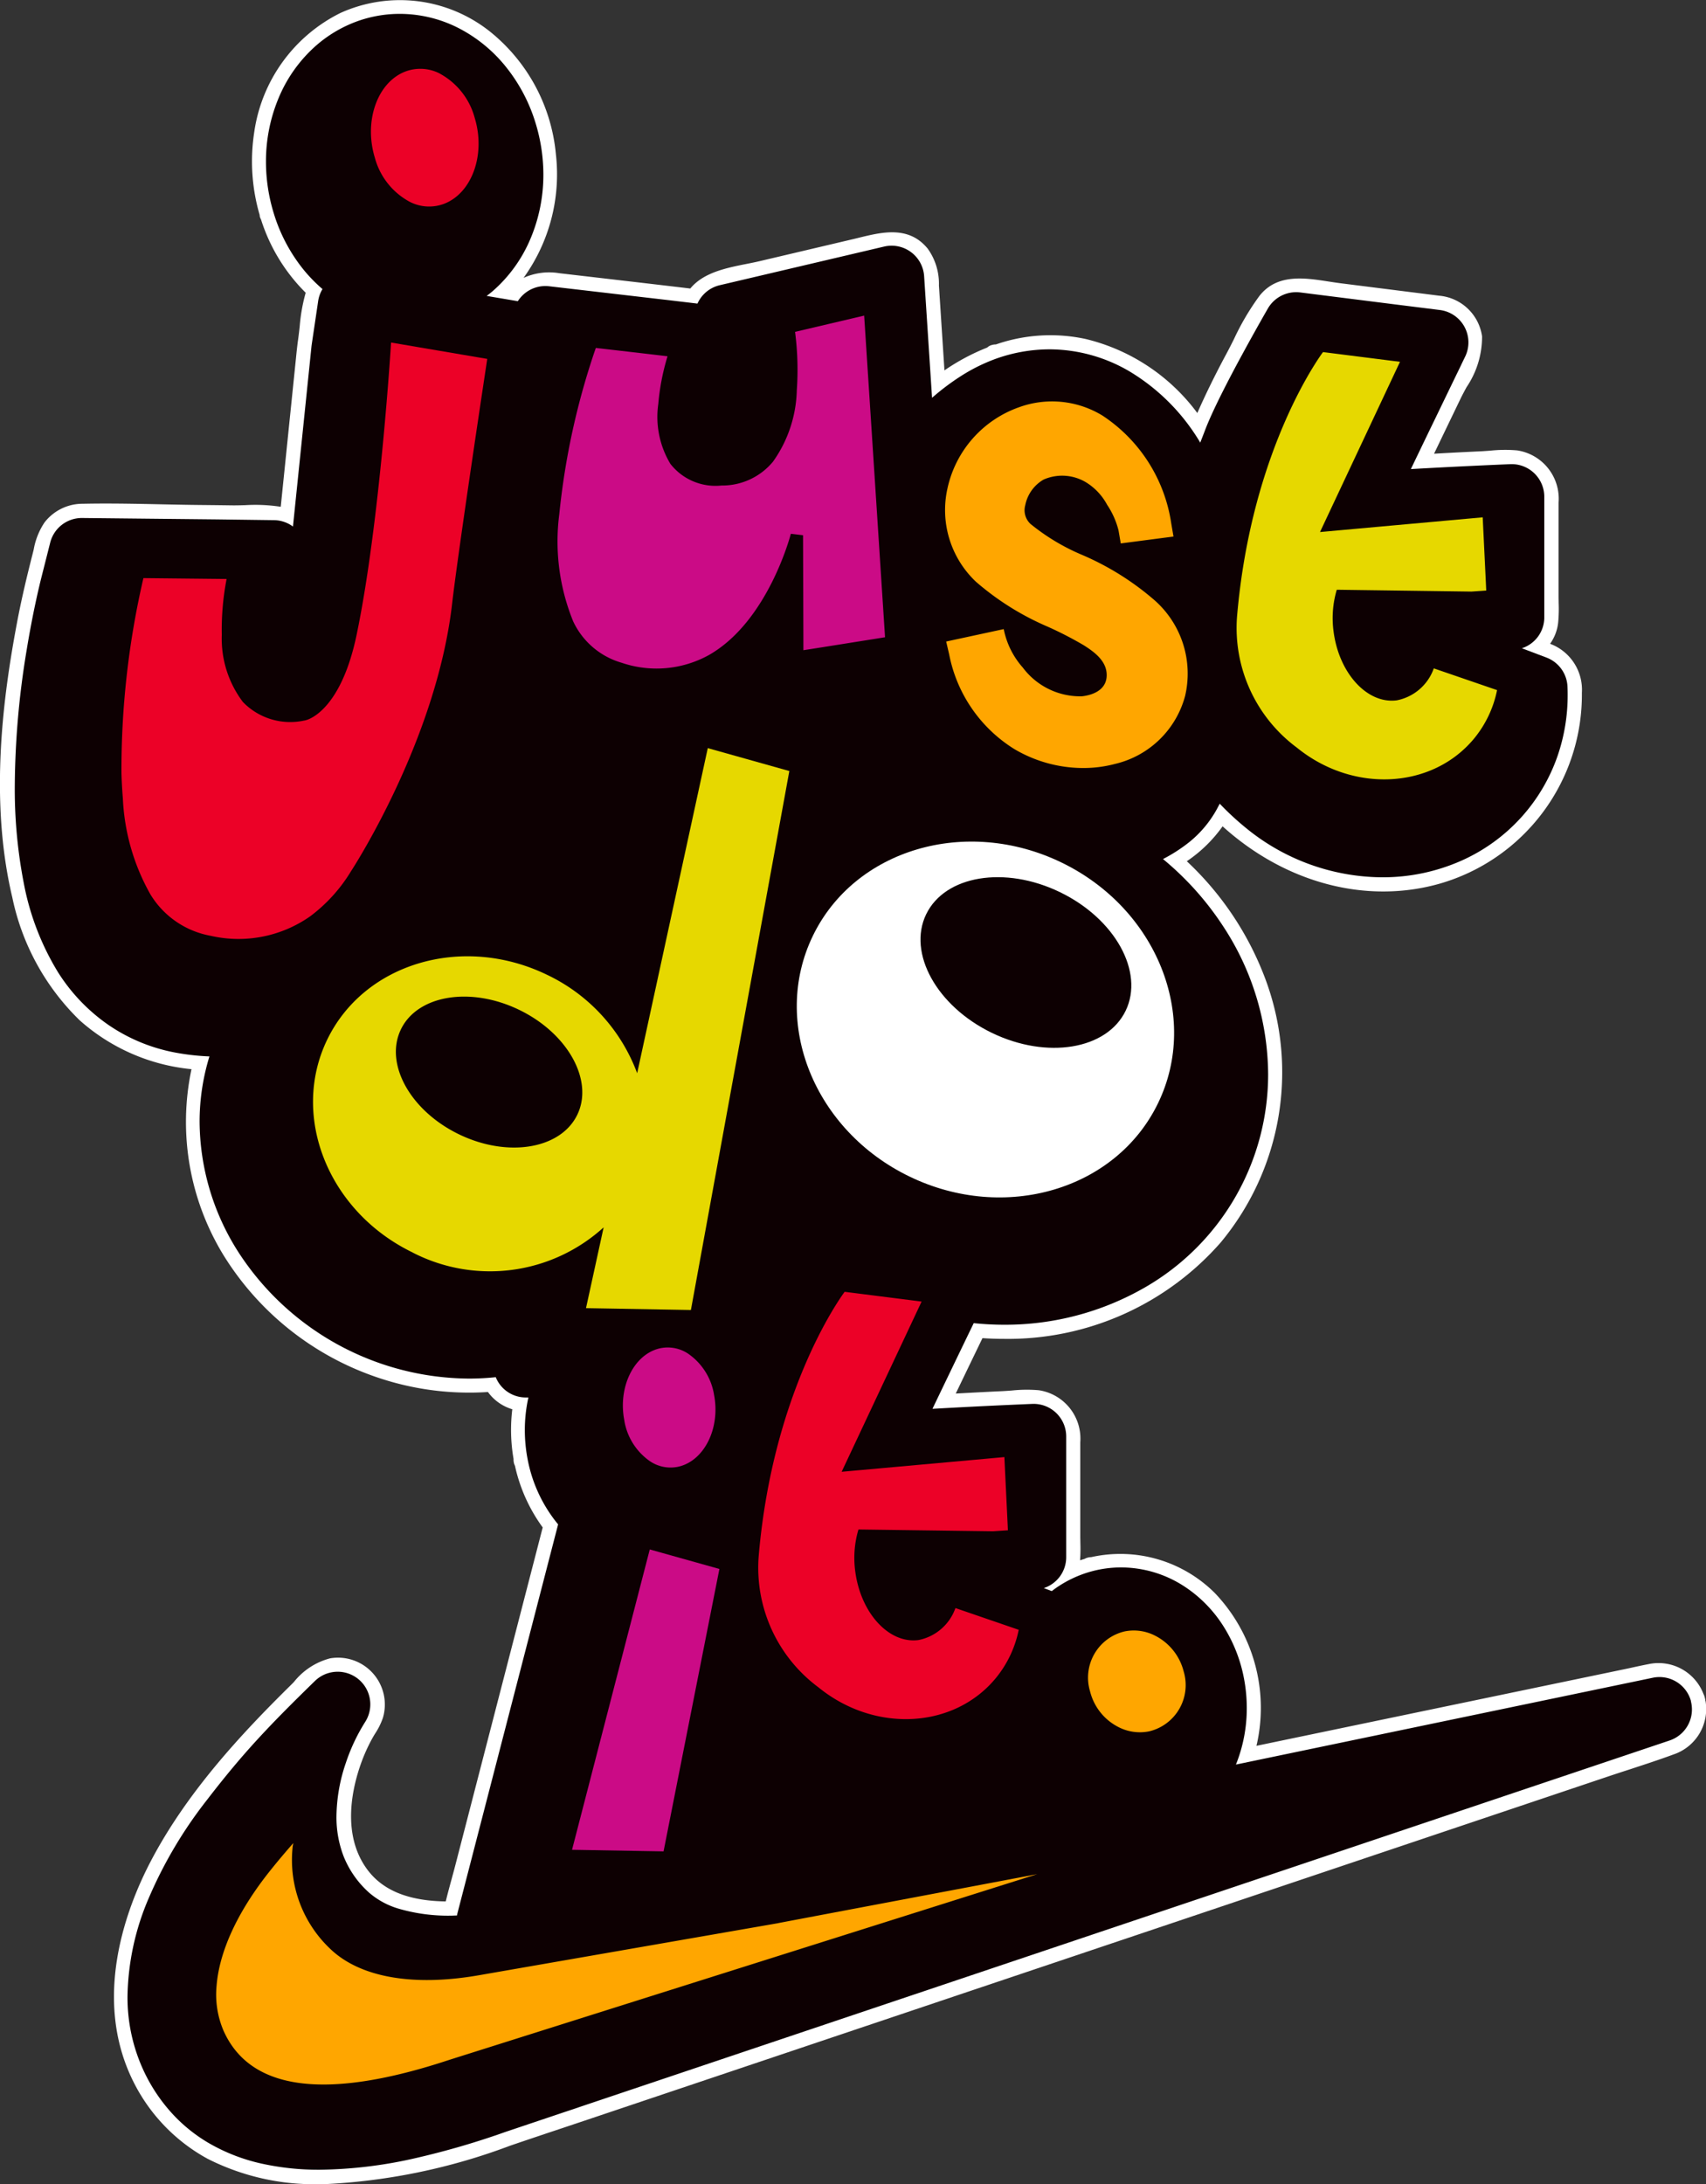 <svg xmlns="http://www.w3.org/2000/svg" xmlns:xlink="http://www.w3.org/1999/xlink" width="121.323" height="155.257" viewBox="0 0 121.323 155.257">
  <rect x="0" y="0" width="121.323" height="155.257" fill="#333333" stroke="none"/>
  <defs>
    <clipPath id="clip-path">
      <rect id="사각형_5668" data-name="사각형 5668" width="121.323" height="155.257" fill="rgba(0,0,0,0)"/>
    </clipPath>
  </defs>
  <g id="그룹_11081" data-name="그룹 11081" transform="translate(7)">
    <g id="그룹_11080" data-name="그룹 11080" transform="translate(-7)" clip-path="url(#clip-path)">
      <path id="패스_19571" data-name="패스 19571" d="M121.278,120.913a1.024,1.024,0,0,0-.045-.253.976.976,0,0,0-.089-.245,3.424,3.424,0,0,0-3.932-2.119c-.3.057-.609.122-.913.188l-.451.1-26.494,5.514a11.825,11.825,0,0,0-2.964-10.864,9.516,9.516,0,0,0-8.788-2.548,1,1,0,0,0-.255.036.8.8,0,0,0-.214.088c-.106.031-.215.065-.323.1a12.133,12.133,0,0,0,.021-1.231c0-.169-.007-.336-.007-.5v-6.649a3.475,3.475,0,0,0-2.947-3.708,10.118,10.118,0,0,0-1.916.02c-.237.018-.472.035-.7.046-1.062.049-2.123.106-3.185.163l-.107.006q.947-1.97,1.9-3.938.753.051,1.5.051A20.109,20.109,0,0,0,86.8,88.331,18.932,18.932,0,0,0,90,69.625a22.021,22.021,0,0,0-5.6-8.406,9.886,9.886,0,0,0,2.545-2.481c4.465,4.036,10.232,5.56,15.451,4.072a13.975,13.975,0,0,0,10.1-13.567,3.483,3.483,0,0,0-2.13-3.429l-.131-.052a3.181,3.181,0,0,0,.575-1.511,10.442,10.442,0,0,0,.036-1.376c0-.168-.006-.337-.006-.5V35.723a3.476,3.476,0,0,0-2.948-3.708,10.118,10.118,0,0,0-1.916.02c-.237.017-.472.035-.7.046-1.042.048-2.084.1-3.125.16l-.167.009q.934-1.943,1.871-3.884c.131-.271.279-.548.437-.841a6.393,6.393,0,0,0,1.106-3.612,3.377,3.377,0,0,0-3.068-2.895q-.9-.116-1.809-.229l-5.2-.656c-.273-.035-.555-.079-.839-.122-1.715-.266-3.657-.568-4.911,1.015a18.02,18.02,0,0,0-1.822,3.088c-.193.384-.376.747-.568,1.1-.774,1.443-1.44,2.8-2.033,4.145A13.949,13.949,0,0,0,77.222,24.1a11.836,11.836,0,0,0-6.4.384.977.977,0,0,0-.262.034.76.76,0,0,0-.342.177l-.013.01a15.267,15.267,0,0,0-3.04,1.623l-.393-6.037a4.262,4.262,0,0,0-.793-2.61c-1.348-1.658-3.254-1.187-4.935-.773-.166.041-.331.082-.5.12l-6.516,1.535c-.3.071-.617.133-.95.2-1.432.285-3.053.608-3.987,1.746q-2.643-.313-5.287-.62l-4.019-.467a4.42,4.42,0,0,0-2.552.33,12.569,12.569,0,0,0,2.3-8.785,12.685,12.685,0,0,0-4.66-8.7A10.281,10.281,0,0,0,24.215.92a11.224,11.224,0,0,0-6.14,8.51,13.568,13.568,0,0,0,.391,5.851l0,.032a.52.52,0,0,0,.013.087.819.819,0,0,0,.083.2,12.757,12.757,0,0,0,3.177,5.209,12.4,12.4,0,0,0-.426,2.4c-.036.32-.07.621-.111.916-.069.48-.117.97-.165,1.444L19.965,36.024a11.892,11.892,0,0,0-2.53-.115c-.34.009-.661.018-.968.013q-1.1-.015-2.207-.026c-.928-.009-1.872-.029-2.787-.048-1.832-.039-3.726-.078-5.584-.039A3.42,3.42,0,0,0,3.17,37.132,4.994,4.994,0,0,0,2.4,39.048l-.065.265c-.4,1.565-.808,3.255-1.135,5-.939,5-1.993,12.463-.328,19.464a16.98,16.98,0,0,0,4.79,8.745A13.975,13.975,0,0,0,13.618,76,18.131,18.131,0,0,0,15.9,89.231,20.634,20.634,0,0,0,26.715,97.87,20.306,20.306,0,0,0,34.7,98.948a3.293,3.293,0,0,0,1.732,1.226,12.17,12.17,0,0,0,.089,3.53,1.041,1.041,0,0,0,.03.3.851.851,0,0,0,.07.185,11.655,11.655,0,0,0,1.974,4.386l-6.2,23.957c-.089.346-.184.692-.278,1.038-.142.52-.289,1.056-.418,1.589-2.669-.038-4.5-.789-5.6-2.295-1.824-2.495-1.044-5.794-.417-7.539a12.284,12.284,0,0,1,.75-1.677c.082-.149.169-.3.258-.441a4.9,4.9,0,0,0,.541-1.1,3.33,3.33,0,0,0-3.76-4.226,4.851,4.851,0,0,0-2.569,1.678c-.1.105-.209.211-.313.314-3.444,3.4-7.311,7.539-9.876,12.445-1.72,3.29-4.17,9.692-1.254,15.6a12.67,12.67,0,0,0,5.323,5.544,16.814,16.814,0,0,0,7.992,1.795l.294,0a43.164,43.164,0,0,0,13.212-2.736q1.759-.6,3.52-1.185l1.762-.59,72.624-24.41q.805-.27,1.614-.531c1.064-.348,2.165-.707,3.232-1.1a3.405,3.405,0,0,0,2.257-3.793" transform="translate(0 0)" fill="#fff"/>
      <path id="패스_19572" data-name="패스 19572" d="M19.57,15.219h0Z" transform="translate(-0.11 -0.086)" fill="#0d0002"/>
      <path id="패스_19573" data-name="패스 19573" d="M37.74,104.329h0Z" transform="translate(-0.213 -0.588)" fill="#0d0002"/>
      <path id="패스_19574" data-name="패스 19574" d="M71.23,25.638h0Z" transform="translate(-0.401 -0.144)" fill="#0d0002"/>
      <path id="패스_19575" data-name="패스 19575" d="M120.262,120.929a2.323,2.323,0,0,0-2.712-1.665L87.9,125.436a10.705,10.705,0,0,0,.771-4.012,11.2,11.2,0,0,0-.2-2.114h0a10.611,10.611,0,0,0-1.516-3.794,9.343,9.343,0,0,0-2.847-2.822l0,0a8.26,8.26,0,0,0-4.371-1.271,8.04,8.04,0,0,0-2.106.281,8.159,8.159,0,0,0-2.374,1.077c-.156.1-.306.213-.454.325l-.566-.214a2.31,2.31,0,0,0,1.593-2.2v-8.567A2.319,2.319,0,0,0,73.4,99.8s-1.893.078-4.218.195c-.916.046-1.9.1-2.863.154.4-.837.819-1.706,1.225-2.55.634-1.317,1.239-2.568,1.709-3.54a21.032,21.032,0,0,0,2.145.113,19.91,19.91,0,0,0,10-2.635A17.474,17.474,0,0,0,90.19,76.358,19.319,19.319,0,0,0,87,65.862a21.183,21.183,0,0,0-4.287-4.792,11.286,11.286,0,0,0,1.825-1.17,7.866,7.866,0,0,0,1.91-2.209c.107-.182.2-.368.3-.555A20.108,20.108,0,0,0,88.6,58.85a15.418,15.418,0,0,0,9.7,3.517,13.774,13.774,0,0,0,5.651-1.189,12.694,12.694,0,0,0,6.84-7.49,13.265,13.265,0,0,0,.7-4.295q0-.288-.012-.573a2.315,2.315,0,0,0-1.5-2.074l-1.743-.66a2.307,2.307,0,0,0,1.593-2.2V35.32A2.321,2.321,0,0,0,107.422,33s-1.893.079-4.218.195c-.916.047-1.9.1-2.863.154.559-1.165,1.149-2.391,1.7-3.525.593-1.227,1.133-2.345,1.525-3.154.2-.406.355-.734.464-.962l.171-.352a2.32,2.32,0,0,0-1.8-3.314l-3.2-.4-6.729-.849a2.326,2.326,0,0,0-2.3,1.141c-.006.011-.861,1.491-1.842,3.3-.491.9-1.012,1.89-1.48,2.825-.234.468-.453.924-.65,1.355s-.371.837-.516,1.224c-.082.219-.193.5-.323.831-.053-.087-.1-.176-.157-.262a14.581,14.581,0,0,0-4.82-4.77,11.277,11.277,0,0,0-5.738-1.6,11.419,11.419,0,0,0-3.811.668,12.578,12.578,0,0,0-2.581,1.291,16.974,16.974,0,0,0-1.965,1.488l-.563-8.644a2.319,2.319,0,0,0-2.847-2.107L51.188,20.28a2.316,2.316,0,0,0-1.581,1.306l-2.254-.268h-.006l-8.29-.964a2.318,2.318,0,0,0-2.225,1.062l-2.217-.376c.144-.11.289-.22.427-.338a10.161,10.161,0,0,0,2.683-3.712,11.653,11.653,0,0,0,.923-4.583A12.48,12.48,0,0,0,38.1,8.777a11.874,11.874,0,0,0-2.135-4.044,10.406,10.406,0,0,0-3.486-2.8l0,0A9.226,9.226,0,0,0,28.441.992a8.917,8.917,0,0,0-3.226.6,9.222,9.222,0,0,0-2.689,1.618,10.152,10.152,0,0,0-2.684,3.711,11.66,11.66,0,0,0-.922,4.581,12.5,12.5,0,0,0,.544,3.631A11.846,11.846,0,0,0,21.6,19.183a10.784,10.784,0,0,0,1.34,1.371,2.308,2.308,0,0,0-.308.855L22.173,24.5l-.013.1L20.84,37.434a2.314,2.314,0,0,0-1.343-.454l-4.023-.053h-.006l-9.62-.1a2.318,2.318,0,0,0-2.272,1.751l-.621,2.455c-.152.6-.622,2.542-1.058,5.207a60.587,60.587,0,0,0-.839,9.588,34.907,34.907,0,0,0,.63,6.907,18.767,18.767,0,0,0,2.451,6.393,12.937,12.937,0,0,0,3.6,3.747A12.453,12.453,0,0,0,12.5,74.831h0a16.658,16.658,0,0,0,2.4.268,15.781,15.781,0,0,0-.7,4.649,17.353,17.353,0,0,0,2.866,9.427A19.686,19.686,0,0,0,33.39,98a18.591,18.591,0,0,0,1.872-.1,2.3,2.3,0,0,0,2.1,1.442l.221,0a10.791,10.791,0,0,0-.254,2.314,11.041,11.041,0,0,0,.2,2.082,10.257,10.257,0,0,0,2.167,4.626l-.347,1.341h0l-6.812,26.3c-.013.053-.022.106-.032.159-.144,0-.294.012-.436.012a12.544,12.544,0,0,1-3.627-.471,5.65,5.65,0,0,1-2.194-1.169,6.9,6.9,0,0,1-1.8-2.563,7.711,7.711,0,0,1-.514-2.862,12.064,12.064,0,0,1,.667-3.793,13.312,13.312,0,0,1,1.367-2.9,2.32,2.32,0,0,0-3.566-2.923c-1.555,1.516-2.8,2.758-4.008,4.068s-2.35,2.673-3.684,4.406a31.1,31.1,0,0,0-4.1,6.9,18.341,18.341,0,0,0-1.536,7.02,12.342,12.342,0,0,0,1.132,5.276h0a12.02,12.02,0,0,0,2.315,3.364,11.251,11.251,0,0,0,2.262,1.772,13.125,13.125,0,0,0,3.871,1.51,18.756,18.756,0,0,0,4.1.426,31.908,31.908,0,0,0,6.953-.86,56.667,56.667,0,0,0,6.222-1.82l82.82-27.835a2.325,2.325,0,0,0,1.5-2.806" transform="translate(-0.006 -0.006)" fill="#0d0002"/>
      <path id="패스_19576" data-name="패스 19576" d="M78.052,112.328h0Z" transform="translate(-0.44 -0.633)" fill="#0d0002"/>
      <path id="패스_19577" data-name="패스 19577" d="M31.425,5.257a3.008,3.008,0,0,0-2.458-.141c-1.985.771-2.952,3.511-2.163,6.115a5.044,5.044,0,0,0,2.476,3.138,3.006,3.006,0,0,0,2.462.141C33.724,13.738,34.7,11,33.906,8.4a5.075,5.075,0,0,0-2.481-3.14" transform="translate(-0.149 -0.028)" fill="#ec0127"/>
      <path id="패스_19578" data-name="패스 19578" d="M8.687,55.084c.017.611.051,1.217.1,1.815a15.242,15.242,0,0,0,1.956,6.809A6.326,6.326,0,0,0,14.369,66.5a6.725,6.725,0,0,0,.66.157,8.872,8.872,0,0,0,7.072-1.38A11.281,11.281,0,0,0,25,62.085h0s6.072-9.232,7.2-19.024c.45-3.894,2.5-17.411,2.5-17.411l-6.84-1.163S27.078,37.316,25.4,45.31c-1.046,4.966-3.146,5.974-3.735,6.051a4.68,4.68,0,0,1-4.343-1.325,7.461,7.461,0,0,1-1.5-4.771,18.834,18.834,0,0,1,.342-3.971l-5.916-.062A60.242,60.242,0,0,0,8.687,55.084" transform="translate(-0.049 -0.138)" fill="#ec0127"/>
      <path id="패스_19579" data-name="패스 19579" d="M71.983,109.3c-.025-.571-.222-4.6-.251-5.206-.68.063-11.573,1.045-11.573,1.045l5.687-12.1-5.473-.693s-5.072,6.676-6.112,18.772a10.586,10.586,0,0,0,4.248,9.343c4.015,3.267,9.678,2.956,12.649-.7a7.848,7.848,0,0,0,1.593-3.39l-4.5-1.545A3.5,3.5,0,0,1,65.62,117.1c-2.091.274-4.1-1.906-4.492-4.87a7.115,7.115,0,0,1,.226-2.99l9.575.129,1.054-.071" transform="translate(-0.305 -0.52)" fill="#ec0127"/>
      <path id="패스_19580" data-name="패스 19580" d="M40,36.671a15.044,15.044,0,0,0,.989,7.629,5.475,5.475,0,0,0,3.427,2.932,7.7,7.7,0,0,0,6.227-.545c4.215-2.4,5.808-8.556,5.823-8.618l.868.105s.024,7.263.025,8.172c.814-.125,5.16-.817,5.806-.922-.05-.759-1.42-21.886-1.485-22.863l-4.914,1.156a20.817,20.817,0,0,1,.124,4.15A9.118,9.118,0,0,1,55.2,32.939a4.68,4.68,0,0,1-3.664,1.7A4.067,4.067,0,0,1,47.9,33.1a6.476,6.476,0,0,1-.861-4.254,16.361,16.361,0,0,1,.658-3.394c-.826-.1-4.534-.528-5.1-.593A52.261,52.261,0,0,0,40,36.671" transform="translate(-0.225 -0.127)" fill="#cb0b86"/>
      <path id="패스_19581" data-name="패스 19581" d="M44.646,101.492a4.377,4.377,0,0,0,1.85,2.934,2.614,2.614,0,0,0,2.111.346c1.78-.486,2.87-2.759,2.425-5.077a4.4,4.4,0,0,0-1.854-2.935,2.609,2.609,0,0,0-2.107-.347c-1.783.484-2.869,2.76-2.424,5.079" transform="translate(-0.251 -0.543)" fill="#cb0b86"/>
      <path id="패스_19582" data-name="패스 19582" d="M46.439,110.763c-.216.833-5.263,20.318-5.529,21.35.923.013,5.884.1,6.509.112.138-.7,3.819-19.3,3.971-20.074-.638-.177-4.253-1.194-4.952-1.388" transform="translate(-0.23 -0.624)" fill="#cb0b86"/>
      <path id="패스_19583" data-name="패스 19583" d="M77.96,120.887a3.9,3.9,0,0,0,1.981,2.515,3.332,3.332,0,0,0,2.214.326,3.38,3.38,0,0,0,2.46-4.265,3.929,3.929,0,0,0-1.986-2.515,3.319,3.319,0,0,0-2.21-.326,3.375,3.375,0,0,0-2.459,4.265" transform="translate(-0.439 -0.657)" fill="#ffa600"/>
      <path id="패스_19584" data-name="패스 19584" d="M78.779,29.7a6.88,6.88,0,0,0-5.943-.585,7.9,7.9,0,0,0-5.08,5.787,7.011,7.011,0,0,0,2.033,6.615A19.422,19.422,0,0,0,74.87,44.7a25.814,25.814,0,0,1,2.572,1.322c.726.458,1.57,1.066,1.638,2,.08,1.076-.825,1.532-1.76,1.636a5.1,5.1,0,0,1-4.2-2.041,5.8,5.8,0,0,1-1.358-2.736l-4.093.883.214.919a10.206,10.206,0,0,0,4.633,6.725,9.64,9.64,0,0,0,4.891,1.347,8.831,8.831,0,0,0,2.275-.292,6.762,6.762,0,0,0,4.978-4.829A6.951,6.951,0,0,0,82.5,42.84a19.663,19.663,0,0,0-5.157-3.231A15.034,15.034,0,0,1,73.66,37.4a1.329,1.329,0,0,1-.368-1.324A2.71,2.71,0,0,1,74.6,34.25a3.293,3.293,0,0,1,3.125.267,4.22,4.22,0,0,1,1.392,1.53,5.814,5.814,0,0,1,.808,1.814l.16.929,3.749-.489-.159-.93A11.123,11.123,0,0,0,78.779,29.7" transform="translate(-0.381 -0.162)" fill="#ffa600"/>
      <path id="패스_19585" data-name="패스 19585" d="M55.428,137.446l-21.27,3.7c-4.691.818-8.441.161-10.561-1.85a8.693,8.693,0,0,1-2.7-7.249c.007-.1.036-.191.045-.289-.523.6-1.062,1.228-1.661,1.979-2.307,2.892-3.6,5.725-3.792,8.166a6.529,6.529,0,0,0,.5,3.2c1.909,4.261,7.308,4.954,16.05,2.06l41.806-13.2c-9.535,1.8-18.414,3.477-18.422,3.481" transform="translate(-0.087 -0.742)" fill="#ffa600"/>
      <path id="패스_19586" data-name="패스 19586" d="M29.477,89.338a12.011,12.011,0,0,0,13.577-1.793L41.8,93.288l7.46.132,7-38.312-5.8-1.628L45.438,76.588a12.593,12.593,0,0,0-6.418-7c-6-2.9-13-.828-15.63,4.625s.089,12.223,6.087,15.121m-.842-15.859c1.18-2.443,4.946-3.067,8.41-1.392S42.36,77.1,41.18,79.541s-4.946,3.067-8.41,1.392-5.315-5.012-4.135-7.455" transform="translate(-0.126 -0.301)" fill="#e6d800"/>
      <path id="패스_19587" data-name="패스 19587" d="M88.473,43.939a10.588,10.588,0,0,0,4.248,9.343c4.015,3.267,9.679,2.956,12.65-.694a7.85,7.85,0,0,0,1.592-3.391l-4.5-1.545a3.5,3.5,0,0,1-2.633,2.272c-2.091.274-4.1-1.906-4.492-4.871a7.1,7.1,0,0,1,.225-2.99l9.575.13,1.054-.072c-.024-.57-.222-4.6-.251-5.206L94.371,37.961l5.688-12.1-5.474-.692s-5.072,6.676-6.112,18.771" transform="translate(-0.498 -0.142)" fill="#e6d800"/>
      <path id="패스_19588" data-name="패스 19588" d="M58.122,66.874c-2.981,6.167.1,13.824,6.884,17.1s14.7.936,17.677-5.231-.1-13.824-6.884-17.1-14.7-.936-17.677,5.23m8.064-1.545c1.335-2.763,5.594-3.468,9.512-1.574s6.011,5.668,4.675,8.431-5.593,3.468-9.512,1.574-6.011-5.668-4.676-8.431" transform="translate(-0.321 -0.339)" fill="#fff"/>
    </g>
  </g>
</svg>
